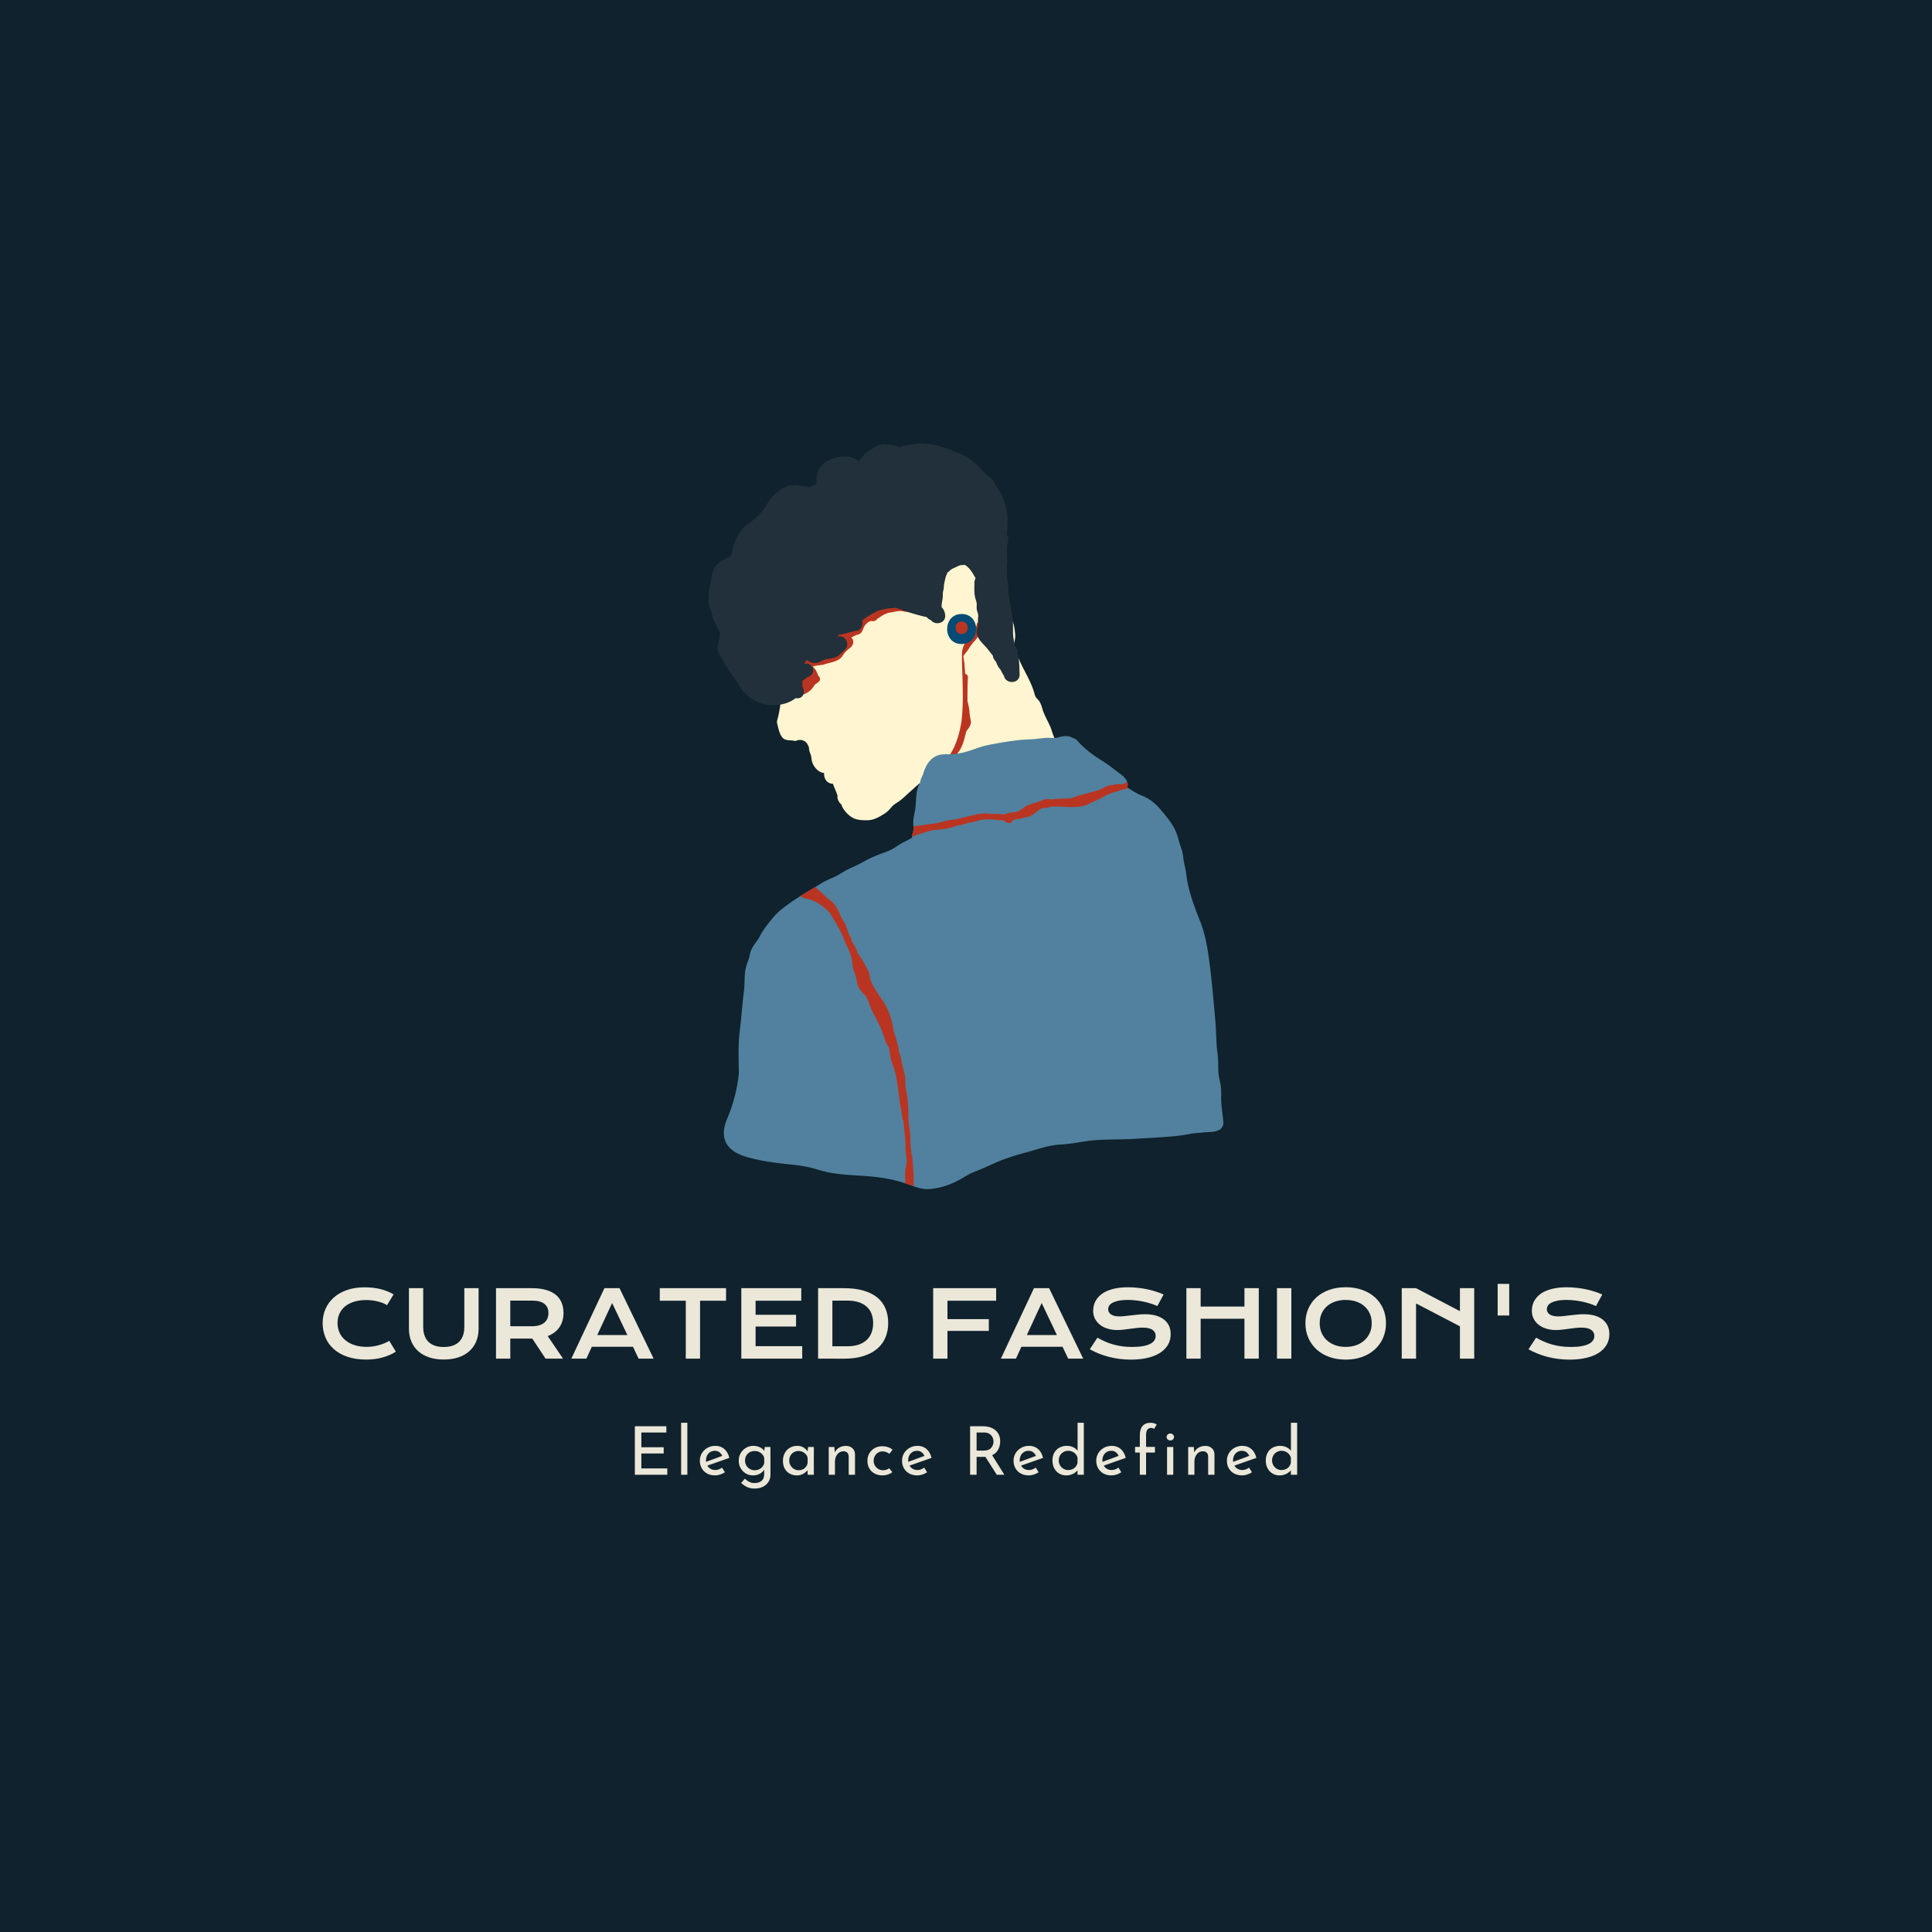 <svg version="1.1" preserveAspectRatio="none" xmlns="http://www.w3.org/2000/svg" width="500" height="500" viewBox="0 0 500 500"><rect width="100%" height="100%" fill="#0F222D" fill-opacity="1"/><svg viewBox="119.373 -146.132 407.551 331.021" width="333" height="270.469" x="83.5px" y="114.766px" xmlns="http://www.w3.org/2000/svg" xmlns:xlink="http://www.w3.org/1999/xlink" preserveAspectRatio="none"><defs></defs><style>.aDFQBjvS2colors-3 {fill:#21303A;fill-opacity:1;}.aDFQBjvS2colors-4 {fill:#51819E;fill-opacity:1;}.aDFQBjvS2colors-5 {fill:#064B75;fill-opacity:1;}.aDFQBjvS2colors-6 {fill:#ACA58C;fill-opacity:1;}.aDFQBjvS2colors-7 {fill:#3E5563;fill-opacity:1;}.companyName {fill:#EBE7D9;fill-opacity:1;}.icon1 {fill:#FFF5D0;fill-opacity:1;}.icon2 {fill:#BA3521;fill-opacity:1;}.icon3 {fill:#F55139;fill-opacity:1;}.icon3-str {stroke:#F55139;stroke-opacity:1;}.text {fill:#EBE7D9;fill-opacity:1;}</style><g opacity="1" transform="rotate(0 218.26 164.054)">
<svg width="209.777" height="20.835" x="218.26" y="164.054" version="1.1" preserveAspectRatio="none" viewBox="4.16 -31 395.04 39.24">
  <g transform="matrix(1 0 0 1 0 0)" class="text"><path id="id-6izo4zJp18" d="M4.16-28.92L22.96-28.92L22.96-25.20L8.04-25.20L8.04-16.40L21.36-16.40L21.36-12.68L8.04-12.68L8.04-3.76L23.52-3.76L23.52 0L4.16 0L4.16-28.92Z M31.76-31L35.48-31L35.48 0L31.76 0L31.76-31Z M52.12-2.80Q54.20-2.80 56.16-4.24L56.16-4.24L57.88-1.48Q56.56-0.60 55.02-0.10Q53.48 0.40 52.04 0.40L52.04 0.40Q49.28 0.40 47.22-0.74Q45.16-1.88 44.04-3.88Q42.92-5.88 42.92-8.40L42.92-8.40Q42.92-10.84 44.14-12.86Q45.36-14.88 47.48-16.06Q49.60-17.24 52.12-17.24L52.12-17.24Q55.36-17.24 57.54-15.34Q59.72-13.44 60.52-10.04L60.52-10.04L47.40-5.44Q48.12-4.20 49.34-3.50Q50.56-2.80 52.12-2.80L52.12-2.80ZM51.84-14.28Q49.56-14.28 48.08-12.68Q46.60-11.08 46.60-8.60L46.60-8.60Q46.60-8 46.64-7.68L46.64-7.68L56.28-11.24Q55.68-12.60 54.58-13.44Q53.48-14.28 51.84-14.28L51.84-14.28Z M81.64-16.56L85.04-16.56L85.04 0.12Q85.04 2.40 83.88 4.24Q82.72 6.08 80.58 7.16Q78.44 8.24 75.56 8.24L75.56 8.24Q73.04 8.24 71.22 7.40Q69.40 6.56 67.56 4.92L67.56 4.92L69.76 2.36Q71.12 3.64 72.48 4.30Q73.84 4.96 75.48 4.96L75.48 4.96Q78.24 4.96 79.74 3.64Q81.24 2.32 81.28 0.08L81.28 0.08L81.32-3.04Q80.40-1.48 78.62-0.54Q76.84 0.40 74.52 0.40L74.52 0.40Q72.24 0.40 70.32-0.76Q68.40-1.92 67.26-3.92Q66.12-5.92 66.12-8.36L66.12-8.36Q66.12-10.88 67.30-12.90Q68.48-14.92 70.48-16.08Q72.48-17.24 74.76-17.24L74.76-17.24Q76.88-17.24 78.68-16.40Q80.48-15.56 81.36-14.24L81.36-14.24L81.64-16.56ZM75.60-2.68Q77.72-2.68 79.28-3.84Q80.84-5 81.32-6.88L81.32-6.88L81.32-10.16Q80.76-11.96 79.20-13.06Q77.64-14.16 75.60-14.16L75.60-14.16Q73.16-14.16 71.52-12.56Q69.88-10.96 69.88-8.48L69.88-8.48Q69.88-6.88 70.64-5.56Q71.40-4.24 72.72-3.46Q74.04-2.68 75.60-2.68L75.60-2.68Z M107.48-16.56L110.92-16.56L110.92 0L107.20 0L107.20-2.72Q106.32-1.56 104.64-0.58Q102.96 0.40 100.84 0.40L100.84 0.40Q98.48 0.40 96.58-0.62Q94.68-1.64 93.58-3.60Q92.48-5.56 92.48-8.28L92.48-8.28Q92.48-11 93.62-13.02Q94.76-15.04 96.70-16.14Q98.64-17.24 101-17.24L101-17.24Q103.12-17.24 104.68-16.32Q106.24-15.40 107.20-13.92L107.20-13.92L107.48-16.56ZM101.84-2.68Q103.88-2.68 105.34-3.82Q106.80-4.96 107.20-6.92L107.20-6.92L107.20-10.20Q106.72-11.96 105.20-13.06Q103.68-14.16 101.72-14.16L101.72-14.16Q100.24-14.16 98.98-13.44Q97.72-12.72 96.98-11.42Q96.24-10.12 96.24-8.48L96.24-8.48Q96.24-6.88 97-5.56Q97.76-4.24 99.04-3.46Q100.32-2.68 101.84-2.68L101.84-2.68Z M130.08-17.20Q132.40-17.20 133.92-15.82Q135.44-14.44 135.48-12.24L135.48-12.24L135.48 0L131.72 0L131.72-10.96Q131.64-12.36 130.88-13.16Q130.12-13.96 128.60-14L128.60-14Q126.40-14 124.96-12.24Q123.52-10.48 123.52-7.76L123.52-7.76L123.52 0L119.80 0L119.80-16.56L123.16-16.56L123.40-13.36Q124.28-15.16 126.04-16.18Q127.80-17.20 130.08-17.20L130.08-17.20Z M157.76-1.56Q156.64-0.64 155.10-0.12Q153.56 0.40 151.96 0.40L151.96 0.40Q149.28 0.40 147.22-0.68Q145.16-1.76 144.02-3.74Q142.88-5.72 142.88-8.32L142.88-8.32Q142.88-10.88 144.08-12.86Q145.28-14.84 147.28-15.92Q149.28-17 151.60-17L151.60-17Q155.40-17 157.88-14.92L157.88-14.92L156-12.48Q155.20-13.08 154.16-13.50Q153.12-13.92 151.92-13.92L151.92-13.92Q150.44-13.92 149.22-13.18Q148-12.44 147.30-11.16Q146.60-9.88 146.60-8.32L146.60-8.32Q146.60-6.76 147.34-5.48Q148.08-4.20 149.36-3.44Q150.64-2.68 152.28-2.68L152.28-2.68Q154.32-2.68 155.84-3.88L155.84-3.88L157.76-1.56Z M172.72-2.80Q174.80-2.80 176.76-4.24L176.76-4.24L178.48-1.48Q177.16-0.60 175.62-0.10Q174.08 0.40 172.64 0.40L172.64 0.40Q169.88 0.40 167.82-0.74Q165.76-1.88 164.64-3.88Q163.52-5.88 163.52-8.40L163.52-8.40Q163.52-10.84 164.74-12.86Q165.96-14.88 168.08-16.06Q170.20-17.24 172.72-17.24L172.72-17.24Q175.96-17.24 178.14-15.34Q180.32-13.44 181.12-10.04L181.12-10.04L168.00-5.44Q168.72-4.20 169.94-3.50Q171.16-2.80 172.72-2.80L172.72-2.80ZM172.44-14.28Q170.16-14.28 168.68-12.68Q167.20-11.08 167.20-8.60L167.20-8.60Q167.20-8 167.24-7.68L167.24-7.68L176.88-11.24Q176.28-12.60 175.18-13.44Q174.08-14.28 172.44-14.28L172.44-14.28Z M224.56 0L220.04 0L213.24-10.68Q212.92-10.64 212.28-10.64L212.28-10.64L208.00-10.64L208.00 0L204.12 0L204.12-28.92L211.84-28.92Q214.80-28.92 217.12-27.88Q219.44-26.84 220.76-24.82Q222.08-22.80 222.08-19.96L222.08-19.96Q222.08-17.28 220.90-15.04Q219.72-12.80 217.28-11.64L217.28-11.64L224.56 0ZM212.20-14.40Q215.32-14.40 216.70-16.04Q218.08-17.68 218.08-19.80L218.08-19.80Q218.08-21.08 217.50-22.32Q216.92-23.56 215.66-24.38Q214.40-25.20 212.48-25.20L212.48-25.20L208.00-25.20L208.00-14.40L212.20-14.40Z M239.24-2.80Q241.32-2.80 243.28-4.24L243.28-4.24L245.00-1.48Q243.68-0.60 242.14-0.10Q240.60 0.40 239.16 0.40L239.16 0.40Q236.40 0.40 234.34-0.74Q232.28-1.88 231.16-3.88Q230.04-5.88 230.04-8.40L230.04-8.40Q230.04-10.84 231.26-12.86Q232.48-14.88 234.60-16.06Q236.72-17.24 239.24-17.24L239.24-17.24Q242.48-17.24 244.66-15.34Q246.84-13.44 247.64-10.04L247.64-10.04L234.52-5.44Q235.24-4.20 236.46-3.50Q237.68-2.80 239.24-2.80L239.24-2.80ZM238.96-14.28Q236.68-14.28 235.20-12.68Q233.72-11.08 233.72-8.60L233.72-8.60Q233.72-8 233.76-7.68L233.76-7.68L243.40-11.24Q242.80-12.60 241.70-13.44Q240.60-14.28 238.96-14.28L238.96-14.28Z M268.24-31L271.96-31L271.96 0L268.20 0L268.20-2.60Q267.00-1.20 265.26-0.40Q263.52 0.40 261.44 0.40L261.44 0.40Q259.12 0.40 257.24-0.72Q255.36-1.84 254.30-3.86Q253.24-5.88 253.24-8.52L253.24-8.52Q253.24-11.20 254.36-13.18Q255.48-15.16 257.44-16.20Q259.40-17.24 261.88-17.24L261.88-17.24Q263.76-17.24 265.50-16.46Q267.24-15.68 268.24-14.32L268.24-14.32L268.24-31ZM262.60-2.80Q264.76-2.80 266.26-3.96Q267.76-5.12 268.20-7.08L268.20-7.08L268.20-10.20Q267.72-12 266.16-13.14Q264.60-14.28 262.60-14.28L262.60-14.28Q261.08-14.28 259.80-13.54Q258.52-12.80 257.76-11.50Q257.00-10.20 257.00-8.56L257.00-8.56Q257.00-6.96 257.76-5.64Q258.52-4.32 259.80-3.56Q261.08-2.80 262.60-2.80L262.60-2.80Z M288.56-2.80Q290.64-2.80 292.60-4.24L292.60-4.24L294.32-1.48Q293.00-0.60 291.46-0.10Q289.92 0.40 288.48 0.40L288.48 0.40Q285.72 0.40 283.66-0.74Q281.60-1.88 280.48-3.88Q279.36-5.88 279.36-8.40L279.36-8.40Q279.36-10.84 280.58-12.86Q281.80-14.88 283.92-16.06Q286.04-17.24 288.56-17.24L288.56-17.24Q291.80-17.24 293.98-15.34Q296.16-13.44 296.96-10.04L296.96-10.04L283.84-5.44Q284.56-4.20 285.78-3.50Q287.00-2.80 288.56-2.80L288.56-2.80ZM288.28-14.28Q286.00-14.28 284.52-12.68Q283.04-11.08 283.04-8.60L283.04-8.60Q283.04-8 283.08-7.68L283.08-7.68L292.72-11.24Q292.12-12.60 291.02-13.44Q289.92-14.28 288.28-14.28L288.28-14.28Z M305.36 0L305.36-13.24L302.52-13.24L302.52-16.60L305.36-16.60L305.36-23.56Q305.36-27.16 307.00-29.08Q308.64-31 311.80-31L311.80-31Q312.68-31 313.68-30.74Q314.68-30.48 315.44-30L315.44-30L313.84-27.28Q313.24-27.92 312.16-27.92L312.16-27.92Q310.64-27.92 309.86-26.88Q309.08-25.84 309.08-23.52L309.08-23.52L309.08-16.60L314.36-16.60L314.36-13.24L309.08-13.24L309.08 0L305.36 0Z M321.60-16.56L325.32-16.56L325.32 0L321.60 0L321.60-16.56ZM321.32-22.52Q321.32-23.40 322-24Q322.68-24.60 323.56-24.60L323.56-24.60Q324.44-24.60 325.10-24Q325.76-23.40 325.76-22.52L325.76-22.52Q325.76-21.64 325.10-21.04Q324.44-20.44 323.56-20.44L323.56-20.44Q322.68-20.44 322-21.04Q321.32-21.64 321.32-22.52L321.32-22.52Z M344.48-17.20Q346.80-17.20 348.32-15.82Q349.84-14.44 349.88-12.24L349.88-12.24L349.88 0L346.12 0L346.12-10.96Q346.04-12.36 345.28-13.16Q344.52-13.96 343-14L343-14Q340.80-14 339.36-12.24Q337.92-10.48 337.92-7.76L337.92-7.76L337.92 0L334.20 0L334.20-16.56L337.56-16.56L337.80-13.36Q338.68-15.16 340.44-16.18Q342.20-17.20 344.48-17.20L344.48-17.20Z M366.48-2.80Q368.56-2.80 370.52-4.24L370.52-4.24L372.24-1.48Q370.92-0.60 369.38-0.10Q367.84 0.40 366.40 0.40L366.40 0.40Q363.64 0.40 361.58-0.74Q359.52-1.88 358.40-3.88Q357.28-5.88 357.28-8.40L357.28-8.40Q357.28-10.84 358.50-12.86Q359.72-14.88 361.84-16.06Q363.96-17.24 366.48-17.24L366.48-17.24Q369.72-17.24 371.90-15.34Q374.08-13.44 374.88-10.04L374.88-10.04L361.76-5.44Q362.48-4.20 363.70-3.50Q364.92-2.80 366.48-2.80L366.48-2.80ZM366.20-14.28Q363.92-14.28 362.44-12.68Q360.96-11.08 360.96-8.60L360.96-8.60Q360.96-8 361.00-7.68L361.00-7.68L370.64-11.24Q370.04-12.60 368.94-13.44Q367.84-14.28 366.20-14.28L366.20-14.28Z M395.48-31L399.20-31L399.20 0L395.44 0L395.44-2.60Q394.24-1.20 392.50-0.40Q390.76 0.40 388.68 0.40L388.68 0.40Q386.36 0.40 384.48-0.72Q382.60-1.84 381.54-3.86Q380.48-5.88 380.48-8.52L380.48-8.52Q380.48-11.20 381.60-13.18Q382.72-15.16 384.68-16.20Q386.64-17.24 389.12-17.24L389.12-17.24Q391.00-17.24 392.74-16.46Q394.48-15.68 395.48-14.32L395.48-14.32L395.48-31ZM389.84-2.80Q392.00-2.80 393.50-3.96Q395.00-5.12 395.44-7.08L395.44-7.08L395.44-10.20Q394.96-12 393.40-13.14Q391.84-14.28 389.84-14.28L389.84-14.28Q388.32-14.28 387.04-13.54Q385.76-12.80 385.00-11.50Q384.24-10.20 384.24-8.56L384.24-8.56Q384.24-6.96 385.00-5.64Q385.76-4.32 387.04-3.56Q388.32-2.80 389.84-2.80L389.84-2.80Z"/></g>
</svg>
</g><g opacity="1" transform="rotate(0 119.373 120.054)">
<svg width="407.551" height="24" x="119.373" y="120.054" version="1.1" preserveAspectRatio="none" viewBox="2.481 -32.402 557.715 32.832">
  <g transform="matrix(1 0 0 1 0 0)" class="companyName"><path id="id-D6z1nYkh17" d="M2.48-15.45L2.48-15.45Q2.48-18.71 3.71-21.53Q4.94-24.36 7.28-26.44Q9.61-28.52 12.98-29.71Q16.35-30.90 20.61-30.90L20.61-30.90Q24.34-30.90 27.45-30.15Q30.57-29.39 33.24-27.85L33.24-27.85L30.39-23.16Q29.59-23.69 28.54-24.10Q27.50-24.51 26.32-24.79Q25.14-25.08 23.88-25.23Q22.62-25.39 21.39-25.39L21.39-25.39Q18.42-25.39 16.09-24.66Q13.77-23.93 12.18-22.61Q10.59-21.29 9.76-19.46Q8.93-17.64 8.93-15.45L8.93-15.45Q8.93-13.18 9.79-11.29Q10.64-9.39 12.28-8.02Q13.91-6.64 16.26-5.87Q18.61-5.10 21.58-5.10L21.58-5.10Q22.93-5.10 24.26-5.29Q25.59-5.49 26.83-5.83Q28.07-6.17 29.22-6.65Q30.37-7.13 31.37-7.70L31.37-7.70L34.22-3.01Q31.72-1.41 28.44-0.50Q25.16 0.41 21.46 0.41L21.46 0.41Q16.76 0.41 13.20-0.81Q9.65-2.03 7.27-4.17Q4.88-6.31 3.68-9.21Q2.48-12.11 2.48-15.45Z M39.88-12.97L39.88-30.53L46.07-30.53L46.07-13.71Q46.07-11.64 46.64-10.03Q47.21-8.42 48.33-7.30Q49.45-6.19 51.11-5.62Q52.77-5.04 54.98-5.04L54.98-5.04Q57.17-5.04 58.84-5.62Q60.51-6.19 61.63-7.30Q62.75-8.42 63.32-10.03Q63.89-11.64 63.89-13.71L63.89-13.71L63.89-30.53L70.08-30.53L70.08-12.97Q70.08-9.96 69.06-7.50Q68.05-5.04 66.11-3.28Q64.18-1.52 61.38-0.57Q58.57 0.39 54.98 0.39L54.98 0.39Q51.39 0.39 48.58-0.57Q45.78-1.52 43.85-3.28Q41.91-5.04 40.90-7.50Q39.88-9.96 39.88-12.97L39.88-12.97Z M77.62 0L77.62-30.53L93.14-30.53Q96.66-30.53 99.24-29.79Q101.82-29.06 103.52-27.68Q105.21-26.29 106.04-24.30Q106.88-22.30 106.88-19.79L106.88-19.79Q106.88-18.09 106.46-16.55Q106.05-15.02 105.21-13.73Q104.36-12.44 103.07-11.44Q101.78-10.43 100.04-9.77L100.04-9.77L106.68 0L99.10 0L93.36-8.67L93.18-8.67L83.81-8.69L83.81 0L77.62 0ZM83.81-14.04L93.30-14.04Q95.06-14.04 96.38-14.45Q97.70-14.86 98.58-15.61Q99.47-16.35 99.91-17.41Q100.35-18.48 100.35-19.79L100.35-19.79Q100.35-22.34 98.59-23.74Q96.84-25.14 93.30-25.14L93.30-25.14L83.81-25.14L83.81-14.04Z M110.27 0L124.61-30.53L131.17-30.53L145.94 0L139.43 0L136.99-5.14L119.16-5.14L116.80 0L110.27 0ZM121.52-10.23L134.55-10.23L127.95-24.10L121.52-10.23Z M159.88 0L159.88-25.10L148.61-25.10L148.61-30.53L177.34-30.53L177.34-25.10L166.07-25.10L166.07 0L159.88 0Z M183.95 0L183.95-30.53L209.94-30.53L209.94-25.10L190.14-25.10L190.14-19.00L207.68-19.00L207.68-13.91L190.14-13.91L190.14-5.41L210.35-5.41L210.35 0L183.95 0Z M217.23 0L217.23-30.53L228.42-30.53Q233.32-30.53 236.93-29.47Q240.55-28.42 242.92-26.46Q245.29-24.49 246.46-21.69Q247.62-18.89 247.62-15.39L247.62-15.39Q247.62-12.07 246.46-9.25Q245.31-6.43 242.95-4.37Q240.59-2.30 236.97-1.14Q233.36 0.02 228.46 0.02L228.46 0.02L217.23 0ZM223.42-5.35L229.94-5.35Q232.71-5.35 234.80-6.06Q236.89-6.78 238.29-8.09Q239.69-9.39 240.39-11.25Q241.09-13.11 241.09-15.39L241.09-15.39Q241.09-17.64 240.39-19.44Q239.69-21.25 238.29-22.51Q236.89-23.77 234.80-24.45Q232.71-25.14 229.94-25.14L229.94-25.14L223.42-25.14L223.42-5.35Z M267.11 0L267.11-30.53L294.41-30.53L294.41-25.10L273.30-25.10L273.30-17.11L291.23-17.11L291.23-12.01L273.30-12.01L273.30 0L267.11 0Z M296.46 0L310.80-30.53L317.36-30.53L332.13 0L325.63 0L323.18-5.14L305.35-5.14L302.99 0L296.46 0ZM307.71-10.23L320.74-10.23L314.14-24.10L307.71-10.23Z M335-4.06L338.30-9.08Q339.96-8.14 341.67-7.39Q343.38-6.64 345.21-6.12Q347.05-5.61 349.07-5.33Q351.09-5.06 353.38-5.06L353.38-5.06Q356.13-5.06 358.07-5.42Q360-5.78 361.22-6.42Q362.44-7.05 363.00-7.93Q363.55-8.81 363.55-9.84L363.55-9.84Q363.55-11.50 362.17-12.47Q360.78-13.44 357.89-13.44L357.89-13.44Q356.62-13.44 355.21-13.27Q353.81-13.11 352.37-12.91Q350.94-12.71 349.54-12.55Q348.14-12.38 346.91-12.38L346.91-12.38Q344.86-12.38 342.98-12.91Q341.09-13.44 339.64-14.49Q338.18-15.55 337.32-17.13Q336.46-18.71 336.46-20.82L336.46-20.82Q336.46-22.07 336.81-23.30Q337.15-24.53 337.90-25.65Q338.65-26.78 339.84-27.74Q341.04-28.71 342.72-29.41Q344.41-30.12 346.63-30.52Q348.85-30.92 351.68-30.92L351.68-30.92Q353.73-30.92 355.80-30.69Q357.87-30.47 359.83-30.06Q361.80-29.65 363.61-29.07Q365.43-28.50 366.99-27.79L366.99-27.79L364.28-22.79Q362.99-23.36 361.50-23.84Q360.02-24.32 358.40-24.67Q356.78-25.02 355.05-25.22Q353.32-25.43 351.52-25.43L351.52-25.43Q348.96-25.43 347.31-25.06Q345.66-24.69 344.69-24.11Q343.71-23.54 343.33-22.82Q342.95-22.11 342.95-21.41L342.95-21.41Q342.95-20.04 344.18-19.17Q345.41-18.30 347.93-18.30L347.93-18.30Q348.95-18.30 350.26-18.45Q351.58-18.59 353.04-18.77Q354.49-18.95 356.01-19.09Q357.52-19.24 358.95-19.24L358.95-19.24Q361.64-19.24 363.72-18.63Q365.80-18.03 367.21-16.90Q368.61-15.78 369.34-14.19Q370.06-12.60 370.06-10.63L370.06-10.63Q370.06-7.99 368.84-5.93Q367.62-3.87 365.36-2.45Q363.11-1.04 359.92-0.30Q356.74 0.43 352.83 0.43L352.83 0.43Q350.25 0.43 347.79 0.11Q345.33-0.21 343.08-0.81Q340.82-1.41 338.78-2.24Q336.74-3.07 335-4.06L335-4.06Z M376.86 0L376.86-30.53L383.05-30.53L383.05-22.56L402.03-22.56L402.03-30.53L408.24-30.53L408.24 0L402.03 0L402.03-17.27L383.05-17.27L383.05 0L376.86 0Z M416.13 0L416.13-30.53L422.36-30.53L422.36 0L416.13 0Z M428.46-15.35L428.46-15.35Q428.46-18.81 429.73-21.68Q431.00-24.55 433.29-26.61Q435.59-28.67 438.80-29.80Q442.01-30.94 445.92-30.94L445.92-30.94Q449.80-30.94 453.03-29.80Q456.25-28.67 458.54-26.61Q460.84-24.55 462.11-21.68Q463.38-18.81 463.38-15.35L463.38-15.35Q463.38-11.88 462.11-8.97Q460.84-6.07 458.54-3.98Q456.25-1.89 453.03-0.73Q449.80 0.43 445.92 0.43L445.92 0.43Q442.01 0.43 438.80-0.73Q435.59-1.89 433.29-3.98Q431.00-6.07 429.73-8.97Q428.46-11.88 428.46-15.35ZM434.65-15.35L434.65-15.35Q434.65-12.99 435.50-11.09Q436.35-9.20 437.86-7.86Q439.38-6.52 441.44-5.80Q443.50-5.08 445.92-5.08L445.92-5.08Q448.34-5.08 450.40-5.80Q452.46-6.52 453.96-7.86Q455.47-9.20 456.33-11.09Q457.19-12.99 457.19-15.35L457.19-15.35Q457.19-17.71 456.33-19.59Q455.47-21.46 453.96-22.76Q452.46-24.06 450.40-24.75Q448.34-25.43 445.92-25.43L445.92-25.43Q443.50-25.43 441.44-24.75Q439.38-24.06 437.86-22.76Q436.35-21.46 435.50-19.59Q434.65-17.71 434.65-15.35Z M470.21 0L470.21-30.53L476.41-30.53L495.43-20.57L495.43-30.53L501.62-30.53L501.62 0L495.43 0L495.43-14.00L476.41-23.91L476.41 0L470.21 0Z M511.78-18.69L511.78-32.40L516.80-32.40L516.80-18.69L511.78-18.69Z M525.14-4.06L528.44-9.08Q530.10-8.14 531.81-7.39Q533.52-6.64 535.35-6.12Q537.19-5.61 539.21-5.33Q541.23-5.06 543.52-5.06L543.52-5.06Q546.27-5.06 548.20-5.42Q550.14-5.78 551.36-6.42Q552.58-7.05 553.13-7.93Q553.69-8.81 553.69-9.84L553.69-9.84Q553.69-11.50 552.30-12.47Q550.92-13.44 548.03-13.44L548.03-13.44Q546.76-13.44 545.35-13.27Q543.95-13.11 542.51-12.91Q541.07-12.71 539.68-12.55Q538.28-12.38 537.05-12.38L537.05-12.38Q535-12.38 533.12-12.91Q531.23-13.44 529.78-14.49Q528.32-15.55 527.46-17.13Q526.60-18.71 526.60-20.82L526.60-20.82Q526.60-22.07 526.94-23.30Q527.29-24.53 528.04-25.65Q528.79-26.78 529.98-27.74Q531.17-28.71 532.86-29.41Q534.55-30.12 536.77-30.52Q538.98-30.92 541.82-30.92L541.82-30.92Q543.87-30.92 545.94-30.69Q548.01-30.47 549.97-30.06Q551.93-29.65 553.75-29.07Q555.57-28.50 557.13-27.79L557.13-27.79L554.41-22.79Q553.13-23.36 551.64-23.84Q550.16-24.32 548.54-24.67Q546.91-25.02 545.19-25.22Q543.46-25.43 541.66-25.43L541.66-25.43Q539.10-25.43 537.45-25.06Q535.80-24.69 534.82-24.11Q533.85-23.54 533.47-22.82Q533.09-22.11 533.09-21.41L533.09-21.41Q533.09-20.04 534.32-19.17Q535.55-18.30 538.07-18.30L538.07-18.30Q539.08-18.30 540.40-18.45Q541.72-18.59 543.17-18.77Q544.63-18.95 546.14-19.09Q547.66-19.24 549.08-19.24L549.08-19.24Q551.78-19.24 553.86-18.63Q555.94-18.03 557.34-16.90Q558.75-15.78 559.47-14.19Q560.20-12.60 560.20-10.63L560.20-10.63Q560.20-7.99 558.97-5.93Q557.75-3.87 555.50-2.45Q553.24-1.04 550.06-0.30Q546.88 0.43 542.97 0.43L542.97 0.43Q540.39 0.43 537.93 0.11Q535.47-0.21 533.21-0.81Q530.96-1.41 528.92-2.24Q526.88-3.07 525.14-4.06L525.14-4.06Z"/></g>
</svg>
</g><g opacity="1" transform="rotate(0 241.638 -146.132)">
<svg width="163.021" height="236.186" x="241.638" y="-146.132" version="1.1" preserveAspectRatio="none" viewBox="44.783 22.251 110.434 159.998">
  <g transform="matrix(1 0 0 1 0 0)"><g><path d="M122.855 92.045c-.324-.516-.742-.957-1.095-1.452-.498-.697-.771-1.542-1.223-2.271-.865-1.394-1.641-2.77-2.113-4.353-.441-1.479-1.302-2.744-1.839-4.18-.297-.794-.416-1.625-.928-2.327-.222-.305-.54-.516-.72-.849-.16-.295-.237-.655-.331-.974-.506-1.709-1.353-3.278-2.168-4.856a35.892 35.892 0 0 1-1.464-3.16c-.061-.665-.143-1.304-.552-1.92-.01-.195-.016-.391-.015-.585.003-.598.204-1.172.153-1.786a18.07 18.07 0 0 0-.243-1.884c-.298-1.56-1.425-3.057-2.893-3.715-.763-.342-1.609-.404-2.415-.585-.825-.185-1.617-.355-2.471-.307-.419.024-.873.261-1.159.603-.42.15-.814.493-.964.878-.101.26-.158.515-.212.771a3.161 3.161 0 0 0-.081.095c-.185.227-.299.487-.422.748-.198.423-.4.832-.637 1.235-.212.36-.39.748-.615 1.099-.257.4-.611.735-.888 1.122-.544.759-1.029 1.565-1.558 2.335-.66.961-1.228 1.892-1.548 3.022-.476 1.68-1.536 3.337-2.518 4.803-.569.851-1.099 1.684-1.379 2.677-.237.842-.461 1.807-.814 2.57-.196.425-.422.752-.547 1.215a3.26 3.26 0 0 0-.085.523 94.28 94.28 0 0 1-2.194 2.527c-.446.493-.927.956-1.31 1.503-.329.47-.61.937-.618 1.53-.004.284.051.521.144.733-.014.272.022.555.123.846.104.3.282.581.505.818-.025.514.161 1.037.584 1.356.49.369.979.738 1.468 1.109.936 1.132 1.508 2.642 2.089 3.98.634 1.461 1.385 2.863 1.995 4.333.618 1.488 1.614 2.764 2.205 4.259.576 1.458.944 2.987 1.463 4.465.576 1.64 1.884 2.724 3.685 2.077 1.424-.512 2.594-1.694 3.774-2.601.647-.497 1.185-1.092 1.788-1.636.57-.514 1.241-.916 1.825-1.418 1.204-1.034 2.503-1.833 3.809-2.728 1.406-.964 2.937-1.921 4.465-2.679.592-.294 1.249-.436 1.868-.662.798-.291 1.579-.618 2.383-.897 1.091-.379 2.304-.723 3.238-1.424 1.426-1.071 1.332-2.588.455-3.983z" data-color="1" class="icon1"></path><path d="M100.358 66.641c.475-.717.882-1.364 1.478-1.989.928-.975 1.44-2.266.912-3.564-.274-.675-1.039-.771-1.476-.193-.237.314-.263.654-.378 1.016-.131.414-.383.742-.684 1.048-.62.633-1.212 1.208-1.625 1.994-.422.804-.776 1.506-.786 2.437-.001.131.003.26.01.389-.064.174-.095.34-.093.557.003.24.086.421.211.55a.234.234 0 0 0 .004.026c.001.034.003.068.002.103a.806.806 0 0 0 .058.329c.03.227.058.456.076.687.07.888.192 1.723.19 2.615-.003 1.001.107 1.98.201 2.976.064.682.1 1.356.208 2.026-.232.1-.428.297-.467.529-.107.633-.045 1.272-.136 1.911-.096.682-.245 1.355-.335 2.041-.132.997-.257 2.081-.501 3.096-.311.578-.558 1.189-.833 1.791-.212.464-.365.937-.55 1.411-.161.412-.415.784-.368 1.245.065.634.629.972 1.215.697.558-.262.985-1.056 1.384-1.511.508-.58.838-1.174 1.124-1.88.381-.941.6-1.934.847-2.921.555-.77 1.185-1.466.957-2.453-.122-.527-.185-1.063-.252-1.601a6.667 6.667 0 0 0-.146-1.203c-.099-.446-.203-.874-.293-1.304.003-1.679 0-3.358.097-5.036.026-.439-.249-.691-.579-.758a18.45 18.45 0 0 0-.089-1.109c-.052-.458-.052-.92-.104-1.376-.021-.19-.062-.373-.102-.557a6.158 6.158 0 0 0-.105-.702c.204-.481.665-.92.928-1.317z" data-color="2" class="icon2"></path><path d="M102.393 54.349c.211-1.79.664-4.113-.421-5.714l-.221-.298a.775.775 0 0 0-.101-.163c-.065-.143-.183-.384-.184-.4-.23-.377-.613-.634-1.028-.759-.358-.108-.764-.129-1.138-.106-.342.021-.672.154-.938.283-.463.02-.874.072-1.321.336-.376.223-.73.517-1.051.813-.699.644-1.256 1.543-1.654 2.406l-.124.264a1.267 1.267 0 0 0-.176-.074 17.65 17.65 0 0 0-.841-1.385c-.619-.948-1.346-1.993-2.187-2.923-.052-.079-.104-.158-.158-.236-.808-1.173-1.764-2.186-2.972-2.941-1.323-.827-2.67-1.158-4.209-1.235a3.1 3.1 0 0 0-1.011.092c-.162.046-.5.237-.534.243-.314.05-.685-.035-1.001-.046-.411-.014-.823.001-1.234.021-1.547.076-3.105.306-4.592.748-1.419.421-2.953 1.015-4.173 1.879-.598.424-1.148.931-1.723 1.387-.547.434-.958.982-1.481 1.433-.179.155-.377.204-.596.309-.342.163-.636.393-.919.647-.537.484-1.086.942-1.639 1.407-.292.245-.523.528-.798.787-.249.234-.535.394-.799.616-.551.464-.973 1.088-1.377 1.683a31.936 31.936 0 0 0-1.466 2.382 28.143 28.143 0 0 0-.83 3.684c.476 7.535 1.985 15.093-.082 22.467.048.24.098.48.152.718.107.466.227.928.373 1.383.047.147.099.291.151.436l.031.066c.099.2.206.396.322.586l.022.035c.11.128.235.278.254.297.025.025.053.049.081.073a4.839 4.839 0 0 0 .316.19c.273.081.544.154.82.214.271-.003.542.007.814.04.234.028.455.064.668.11.134-.053.269-.106.405-.152a1.906 1.906 0 0 1 1.881.445c.193.194.315.48.456.727.199.349.122.664.245 1.114.118.432.318.813.393 1.259.065.389.075.777.205 1.152.324.931 1.109 1.905 2.063 2.212.157.051.322.08.487.093-.028.675.133 1.343.634 1.834.319.312.801.476 1.265.483.089.29.214.58.321.835.068.163.636 1.503.656 1.75l.019-.108c.046-.274.037-.195-.025.235-.005.169.003.347.043.512.056.231.407 1.007.752 1.138l.037.105c.116.315.258.621.437.904.4.632.895 1.149 1.488 1.595 1.098.826 2.315.869 3.636.863 1.418-.006 2.606-.728 3.778-1.47.514-.325.918-.751 1.308-1.212a4.376 4.376 0 0 1 1.196-1.03c1.157-.701 2.109-1.73 3.13-2.61.297-.256.584-.522.864-.795.322-.252.632-.519.919-.811.677-.691 1.304-1.419 2.012-2.08.529-.494.975-1.058 1.438-1.611.205-.135.407-.275.595-.426.46-.371.863-.757 1.373-1.058.075-.044.152-.086.228-.128.164-.061.328-.121.489-.188a19.216 19.216 0 0 0 1.392-2.449c.134-.281.501-1.359.138-.275.207-.617.453-1.217.638-1.843.326-1.101.561-2.225.733-3.36.354-3.079.287-6.186.198-9.28-.049-1.689-.143-3.387-.109-5.077.025-1.22.424-2.171 1.272-2.952a.771.771 0 0 0-.009-.026c1.006-.966 1.666-2.081 1.937-3.459.135-.683.32-1.377.299-2.079-.018-.622-.153-1.243-.275-1.856.06-.891-.071-1.787.033-2.676z" data-color="1" class="icon1"></path><path d="M101.466 47.775l.026.04c-.019-.034-.026-.044-.026-.04z" data-color="3" class="icon3"></path><path d="M72.433 97.858a.532.532 0 0 1-.007.039c.007-.004.009-.018.007-.039z" data-color="3" class="icon3"></path><path d="M89.214 56.905c-.643.006-1.266.038-1.899-.098-.535-.116-1.075-.26-1.628-.245-.502.013-.976.186-1.466.272-.499.088-.929.067-1.407.251-.465.179-.905.345-1.338.594-.287.165-.583.311-.845.515-.034.027-.421.342-.206.207-.11.069-.398.231-.509.272l-.079.03c-.05.003-.126.01-.235.024-.552.071-.933.193-1.399.533-.828.604-1.358 1.221-1.762 2.169-.045.106-.229.383-.095.303-.138.083-.401.079-.567.149-.167.071-.345.167-.511.249-.296.145-.292.122-.597.105-.656-.038-1.568-.228-1.992.415-.847-.195-1.467.918-.633 1.455.123.079.249.14.378.194.259.141.527.284.804.32.081.01.133.014.168.014.024.014.054.031.094.051.137.07.342.217.503.256-.102.065-.208.174-.284.233a7.384 7.384 0 0 0-.91.84c-.283.312-.442.771-.729 1.056-.301.299-.869.472-1.264.594-.4.124-.806.105-1.201.253-.501.188-.915.236-1.442.325-.339.057-.68.14-1.019.208-.47.094-.849-.167-1.336-.168-.826-.002-1.315.566-1.102 1.344.219.8.885 1.25 1.447 1.823.057.058.21.206.27.286l-.12-.039c-.418-.138-.877.161-.993.564-.044.151-.115.3-.204.446-.412-.099-.903.061-.996.544-.05.259-.246.68-.362.919l-.01.024c-.428.306-.36.847-.062 1.172-.058.517.49 1.057 1.027.879.676-.225 1.356-.489 1.881-.983.257-.241.48-.516.681-.804.116-.167.224-.337.346-.5.29-.186.567-.385.822-.606.396-.344.254-.974-.132-1.247a2.06 2.06 0 0 0-.153-.407c-.175-.35-.282-.776-.688-1.221a12.935 12.935 0 0 0-.346-.363c.187-.035.367-.093.564-.138.666-.153 1.397-.128 2.049-.355 1.273-.442 2.969-.534 3.788-1.804a5.696 5.696 0 0 1 1.403-1.534c.514-.39.942-.86.887-1.55-.029-.361-.197-.645-.445-.877.056-.014.112-.028.166-.048.312-.115.598-.316.907-.431.306-.114.594-.126.866-.331.583-.438.632-1.264 1.061-1.826.203-.266.678-.667.99-.793.34-.137.69.021 1.041-.096.114-.038.209-.093.306-.163-.028.02.422-.38.156-.208.278-.18.548-.34.824-.536.599-.426 1.399-.818 2.13-.909.856-.107 1.714-.429 2.575-.264.968.185 1.84.281 2.83.271 1.04-.01 1.043-1.625.002-1.615z" data-color="2" class="icon2"></path><path d="M111.226 67.949c-.237-1.264-.776-2.453-1.009-3.717-.205-1.113-.088-2.268-.145-3.393-.067-1.31-.306-2.611-.545-3.898a28.073 28.073 0 0 1-.455-3.561c-.069-1.19-.286-2.37-.294-3.562-.009-1.226.053-2.452.053-3.678 0-.56-.061-1.145-.032-1.702.018-.336.104-.666.181-.999.016-.046.032-.092.05-.137a.79.79 0 0 0-.019-.003c.032-.148.061-.297.079-.448.044-.366-.094-.718-.325-1.003.261-2.357.282-4.867-.514-7.063-.202-.557-.402-1.114-.653-1.65-.285-.609-.731-1.074-1.076-1.641-.346-.57-.537-1.171-1.019-1.658-.398-.402-.9-.676-1.298-1.08-.897-.912-1.727-1.817-2.706-2.65-1.103-.938-2.263-1.482-3.603-2.001-2.656-1.028-5.208-2.066-8.127-1.816a22.479 22.479 0 0 0-4.092.756l-.035.009a5.301 5.301 0 0 0-1.83-.546c-1.062-.128-2.15-.219-3.091.362-.961.594-2.005 1.108-2.755 1.983-.297.347-.622.764-.852 1.185-1.057-.629-2.029-1.096-3.312-1.015-1.223.077-2.65.432-3.717 1.057a4.499 4.499 0 0 0-2.091 2.979c-.115.616-.025 1.222-.068 1.832a25.73 25.73 0 0 1-1.562.753c-.015.004-.031.005-.046.009a.128.128 0 0 0-.026.01 2.005 2.005 0 0 0-1.028-.27c-.106-.001-.388-.01-.5 0a4.362 4.362 0 0 0-.164-.045 7.355 7.355 0 0 0-1.151-.183c-.937-.057-1.833.236-2.651.673-1.492.798-2.616 1.929-3.478 3.373-.192.323-.363.645-.519.97-.469.481-.903.997-1.38 1.493-.47.489-.975.955-1.509 1.373-.485.379-1.033.673-1.48 1.102-1.586 1.519-2.266 3.699-2.756 5.822a23.25 23.25 0 0 0-.215.487c-.94.425-1.885.88-2.63 1.578-1.051.985-1.391 2.225-1.542 3.607-.053.49-.141.906-.294 1.377-.217.667-.207 1.346-.205 2.04.002.69-.048 1.392.097 2.072.085.398.444 1.067.489 1.259.166.714.241 1.31.597 1.974.281.523.508 1.057.751 1.6.142.317.308.623.487.923a10.8 10.8 0 0 0-.164 1.325c-.028.502-.256.931-.315 1.433-.08.685.088 1.297.388 1.907.481.979 1.098 1.973 1.686 2.891.467.729.971 1.485 1.524 2.179.116.186.258.339.409.488l.031.035c.572 1.382 1.577 2.607 2.745 3.548 1.437 1.158 3.342 1.735 5.178 1.727 1.648-.007 3.469-.501 4.713-1.496l.415.006c1.404.016 1.754-1.608 1.052-2.435.059-.4.056-.83-.023-1.293.032-.019.065-.035.097-.054.395-.248.767-.632 1.199-.814.667-.281 1.158-.818 1.041-1.594-.104-.689-.692-1.284-1.427-1.26a4.585 4.585 0 0 1-.501-.014c.188-.258.379-.514.571-.77.646.534 1.469.788 2.305.601.679-.152 1.216-.633 1.895-.756.846-.154 1.672-.181 2.425-.647.627-.388 1.11-.96 1.622-1.479 1.097-1.113.001-3.202-1.571-2.699-.044.014-.086.022-.129.033l.405-.491c.578-.005 1.241-.223 1.772-.36.677-.175 1.346-.356 2.04-.458.892-.13 1.299-1.222 1.128-1.986-.011-.049-.025-.097-.039-.146.216-.189.431-.377.65-.541.828-.621 1.734-1.044 2.63-1.54a6.56 6.56 0 0 1 .9-.292c.72-.175 1.392-.306 2.132-.334.31-.012.614-.046.916-.088 1.26.433 2.518.874 3.794 1.259.758.229 1.521.432 2.292.612.188.044.38.082.57.126.228.297.533.513.874.618.896 1.236 3.189.755 3.093-.952-.044-.788-.329-1.356-.758-1.781a17.957 17.957 0 0 1 0-.402c.008-.567.181-1.134.229-1.699.044-.528-.023-.982.121-1.467.162-.545.083-1.094.217-1.624.139-.55.208-1.082.417-1.615.041-.105.261-.619.217-.594.062-.062.276-.206.36-.287.416-.4.631-.545 1.16-.77.521-.221 1.009-.555 1.577-.587.214-.012.577-.05.826-.008-.109-.007.179.176.258.24.86.696 1.375 1.654 1.909 2.598a1.71 1.71 0 0 0-.259.881c-.009 1.031-.086 2.083.121 3.101.091.449.287.885.351 1.338.056.392-.017.789.009 1.183.031.464.255.902.318 1.283.052.319-.014.7-.035 1.02-.027.406.004.806-.012 1.209-.013.313-.143.559-.209.877-.393 1.894 1.217 2.971 2.22 4.208.386.476.799 1.017 1.21 1.529.018.361.168.74.495 1.098.045.05.095.098.146.146.062.167.132.331.2.495.196.467.424.842.771 1.219.11.213.223.424.336.636.077.144.145.302.241.435.153.213.158.438.139-.043.084 2.173 3.453 2.189 3.391 0-.037-1.289-.035-2.572-.274-3.847z" data-color="4" class="aDFQBjvS2colors-3"></path><path d="M155.216 168.05c.026.575-.337 1.192-.84 1.464-.911.496-1.941.486-2.95.53a1.015 1.015 0 0 1-.166 0c-.17.018-.337.045-.507.065-.295.032-.594.053-.891.074-.625.042-1.203.103-1.818.218a36.45 36.45 0 0 1-4.017.552c-2.64.202-5.296.355-7.938.51-2.685.158-5.378.084-8.064.258-2.624.171-5.157.84-7.784.967-2.538.123-5.046 1.075-7.492 1.728-2.514.67-4.939 1.458-7.298 2.558a67.788 67.788 0 0 1-3.693 1.577c-.983.387-1.884.964-2.798 1.489-2.094 1.206-4.481 2.041-6.911 2.199-1.125.073-2.22-.237-3.276-.605a41.482 41.482 0 0 1-.531-.191 42.756 42.756 0 0 0-1.318-.455 28.938 28.938 0 0 0-2.227-.636c-2.374-.572-4.766-.832-7.198-.98-2.556-.157-5.139-.287-7.644-.857-1.219-.278-2.395-.712-3.618-.974-1.203-.257-2.417-.421-3.638-.554-2.585-.278-5.165-.56-7.703-1.14-1.918-.439-4.056-.969-5.511-2.385-1.836-1.789-1.537-4.195-.618-6.357a33.545 33.545 0 0 0 2.136-7.164c.152-.835.266-1.676.36-2.517a41.82 41.82 0 0 1-.026-1.117c-.015-1.833-.074-3.67.008-5.499.084-1.846.367-3.673.542-5.511.179-1.868.339-3.73.57-5.593.218-1.77.005-3.72.533-5.43.231-.743.549-1.403.689-2.175a5.26 5.26 0 0 1 .759-1.959c.46-.712 1.009-1.348 1.405-2.102a13.78 13.78 0 0 1 1.24-1.999c1.027-1.363 2.018-2.682 3.354-3.761 1.295-1.048 2.685-1.997 4.109-2.9a137.076 137.076 0 0 1 3.212-1.959c.497-.297.993-.593 1.484-.89 1.324-.798 2.8-1.227 4.096-2.08 1.421-.936 3.018-1.468 4.494-2.306 1.516-.862 3.131-1.544 4.77-2.135.794-.286 1.484-.564 2.193-1.03.605-.397 1.192-.807 1.842-1.129.63-.31 1.248-.644 1.863-.987.003-.042.006-.084.011-.126.006-.078.014-.157.024-.236.042-.325.134-.612.21-.925.01-.037.018-.073.024-.11l.015-.076c.05-.317.045-.646.029-.975-.016-.35-.044-.704-.027-1.043.039-.802.223-1.586.373-2.372.333-1.745.035-4.184 1.022-5.785.141-.667.352-1.301.672-1.878.426-1.484 1.056-2.906 2.419-3.78.928-.596 1.913-.635 2.981-.61.911.021 1.789-.105 2.683-.262 1.951-.342 3.728-1.267 5.666-1.67a82.278 82.278 0 0 1 6.357-1.061c1.091-.137 2.189-.174 3.287-.236.987-.055 1.957-.224 2.939-.294.922-.065 1.828.137 2.729-.115.948-.263 1.876-.428 2.811-.021.128.055.244.121.358.191.305.055.605.216.869.515 1.59 1.813 3.391 3.108 5.419 4.385 1.045.659 2.017 1.4 2.998 2.147.87.662 1.849 1.247 2.312 2.338.019.04.035.082.052.126.121.325.087.696-.048 1.037.082.055.163.111.245.165.966.649 1.954 1.237 3.045 1.682 1.626.662 2.868 1.726 3.99 3.066 1.035 1.234 2.194 2.611 2.921 4.056.363.723.615 1.485.814 2.267.208.814.522 1.582.757 2.385.223.761.25 1.544.384 2.319.153.87.413 1.684.51 2.572.389 3.555 1.657 6.88 2.969 10.188 1.331 3.355 1.799 7.029 2.227 10.594.431 3.593.728 7.209 1.053 10.815.166 1.842.166 3.69.308 5.532.076.98.236 1.952.287 2.934.045.848.008 1.697.057 2.545.052.899.307 1.744.459 2.629.16.925.15 1.829.136 2.764-.032 1.845.385 3.671.469 5.511z" data-color="5" class="aDFQBjvS2colors-4"></path><path d="M99.069 58.842c-4.151 0-4.158 6.451 0 6.451 4.151 0 4.158-6.451 0-6.451z" data-color="6" class="aDFQBjvS2colors-5"></path><path d="M88.773 181.635a41.482 41.482 0 0 1-.531-.191 42.756 42.756 0 0 0-1.318-.455c.019-.044.042-.086.065-.128a21.007 21.007 0 0 1-.003-.355c-.036-.636-.09-1.259-.015-1.886.011-.605.123-1.169.241-1.768.032-.163.055-.328.074-.491a5.666 5.666 0 0 0-.058-.756 18.303 18.303 0 0 1-.221-2.592 75.126 75.126 0 0 0-.011-.948c-.039-.507-.053-1.016-.131-1.524a17.02 17.02 0 0 1-.17-2.168c-.015-.066-.027-.131-.045-.197-.05-.192-.024-.392-.068-.572-.045-.181-.194-.32-.226-.522a36.54 36.54 0 0 1-.247-1.852c-.203-.66-.276-1.326-.355-2.015a73.127 73.127 0 0 0-.788-5.33c-.292-1.532-1.059-2.902-1.271-4.448a49.44 49.44 0 0 0-.237-1.598c-.686-.877-.946-2.046-1.318-3.078-.631-1.758-1.594-3.339-2.407-5.009-.384-.79-.576-1.657-.98-2.435-.107-.207-.216-.41-.326-.614a4.567 4.567 0 0 1-.77-.751 5.905 5.905 0 0 1-.546-.757c-.418-.672-.522-1.469-.677-2.223-.152-.738-.502-1.427-.664-2.165-.195-.886-.187-1.799-.471-2.669a24.823 24.823 0 0 0-.111-.323 4.155 4.155 0 0 1-.095-.241c-.008-.023-.01-.042-.015-.063-.16-.42-.339-.836-.528-1.208-.044-.086-.058-.145-.035-.121-.057-.079-.124-.153-.171-.244-.207-.391-.358-.874-.518-1.292-.712-1.871-1.766-3.525-2.79-5.244a.504.504 0 0 1-.063-.168 12.276 12.276 0 0 0-1.35-1.358c-1.222-1.043-2.377-1.637-3.949-1.959-.452-.092-.852-.291-1.225-.541a137.076 137.076 0 0 1 3.212-1.959c.635.555 1.248 1.137 1.863 1.716.586.555 1.248 1.019 1.834 1.569.551.517.911 1.169 1.259 1.831.383.728.623 1.642 1.137 2.256.397.476.538 1.109.744 1.692.076.218.129.45.187.681.226.413.449.828.672 1.238.087.16.086.31.029.431.405.707.848 1.397 1.174 2.138.079.184.079.36.147.539.095.254.202.292.357.491.325.413.534.928.846 1.36.331.46.52.961.79 1.455.203.375.442.681.53 1.108.099.476.113.943.284 1.405.21.565.462 1.103.757 1.626.572 1.012 1.237 1.917 1.884 2.881.654.974 1.143 2.033 1.536 3.137.408 1.146.625 2.33.836 3.512.14.413.276.83.402 1.248.294.987.601 2.022.681 3.058l.002.002c.494 1.187.586 2.401.912 3.63.173.654.376 1.303.452 1.978.063.56-.027 1.119.015 1.678.048.633.262 1.247.35 1.875.094.667.153 1.339.2 2.01.069 1.003.097 2.007.108 3.013.018.123.034.245.04.373.016.333.019.66.023.985.098.407.163.848.215 1.258.092.722.148 1.494.157 2.222.003.215-.011.428-.023.641.094.722.176 1.442.215 2.167.053.212.118.421.153.636.186 1.175.208 2.352.305 3.523.078.949.041 1.903.039 2.855z" data-color="2" class="icon2"></path><path d="M134.584 96.031c.136-.341.17-.712.048-1.037a1.186 1.186 0 0 0-.052-.126c-.22.149-.436.308-.659.405-.027.011-.055.019-.082.029l-.123.032c-.342.069-.731-.002-1.067.01-.407.016-.799.113-1.2.176-.446.073-.867.118-1.284.299-.534.232-.998.547-1.553.741-1.941.678-4.009 1.001-5.911 1.778-.023.01-.045.016-.068.026-.689.076-1.381.09-2.096.09-.857 0-1.686.15-2.533.202a1.18 1.18 0 0 0-.497-.124c-.685-.003-1.326.405-1.967.599-.885.27-1.76.507-2.596.914-.741.362-1.334 1.109-2.128 1.269-.41.082-.812.103-1.227.145l-.029.005a4.003 4.003 0 0 0-.513.069.458.458 0 0 0-.224.132 2.546 2.546 0 0 1-.613.15 7.658 7.658 0 0 1-.586.027c-.597-.136-1.25-.128-1.889-.098-1.108-.095-2.217-.189-3.305.074-.801.194-1.595.347-2.401.536-1.014.237-2.018.572-3.058.651-1.077.081-2.044.467-3.097.667-1.245.236-2.519.363-3.773.544l-1.385.2c.016.329.021.659-.029.975l.092-.013.171-.024a5.983 5.983 0 0 0-.268.108l-.01.005a1.082 1.082 0 0 1-.024.11c-.076.313-.168.601-.21.925-.01.079-.018.158-.024.236.168-.095.333-.2.475-.266.46-.213.933-.381 1.426-.52 1.142-.323 2.206-.741 3.407-.807a16.783 16.783 0 0 0 3.807-.68c.249-.074.496-.208.741-.271.16-.042.329-.019.497-.048.467-.079.891-.236 1.356-.376.549-.168 1.129-.236 1.687-.358.601-.131 1.175-.407 1.805-.45 1.133-.079 2.238-.078 3.357.098.381.06.788-.008 1.164.076.116.09.228.195.326.323.105.134.287.163.451.123.186.123.386.195.656.079.271-.118.329-.383.546-.556.263-.21.618-.215.928-.26.266-.039.56-.036.822-.094.086-.018.336-.118.367-.137.002 0 .003 0 .003-.002.128-.037.307-.087.497-.153.289-.024.575-.078.857-.176 1.075-.371 1.789-1.445 2.872-1.762.462-.134.94-.078 1.408-.216.722-.215 1.393-.15 2.144-.131 1.479.036 3.053.171 4.524-.011 1.247-.155 2.424-.909 3.564-1.39.584-.247 1.109-.496 1.629-.851.46-.316 1.182-.494 1.7-.727.119-.053.239-.1.36-.147.284-.056.575-.079.844-.191.132-.055.255-.116.378-.178.609-.153 1.224-.287 1.818-.484-.083-.053-.164-.109-.246-.164z" data-color="2" class="icon2"></path><path d="M99.069 60.455c-1.729 0-1.732 2.688 0 2.688 1.729 0 1.732-2.688 0-2.688z" data-color="2" class="icon2"></path></g></g>
</svg>
</g></svg></svg>